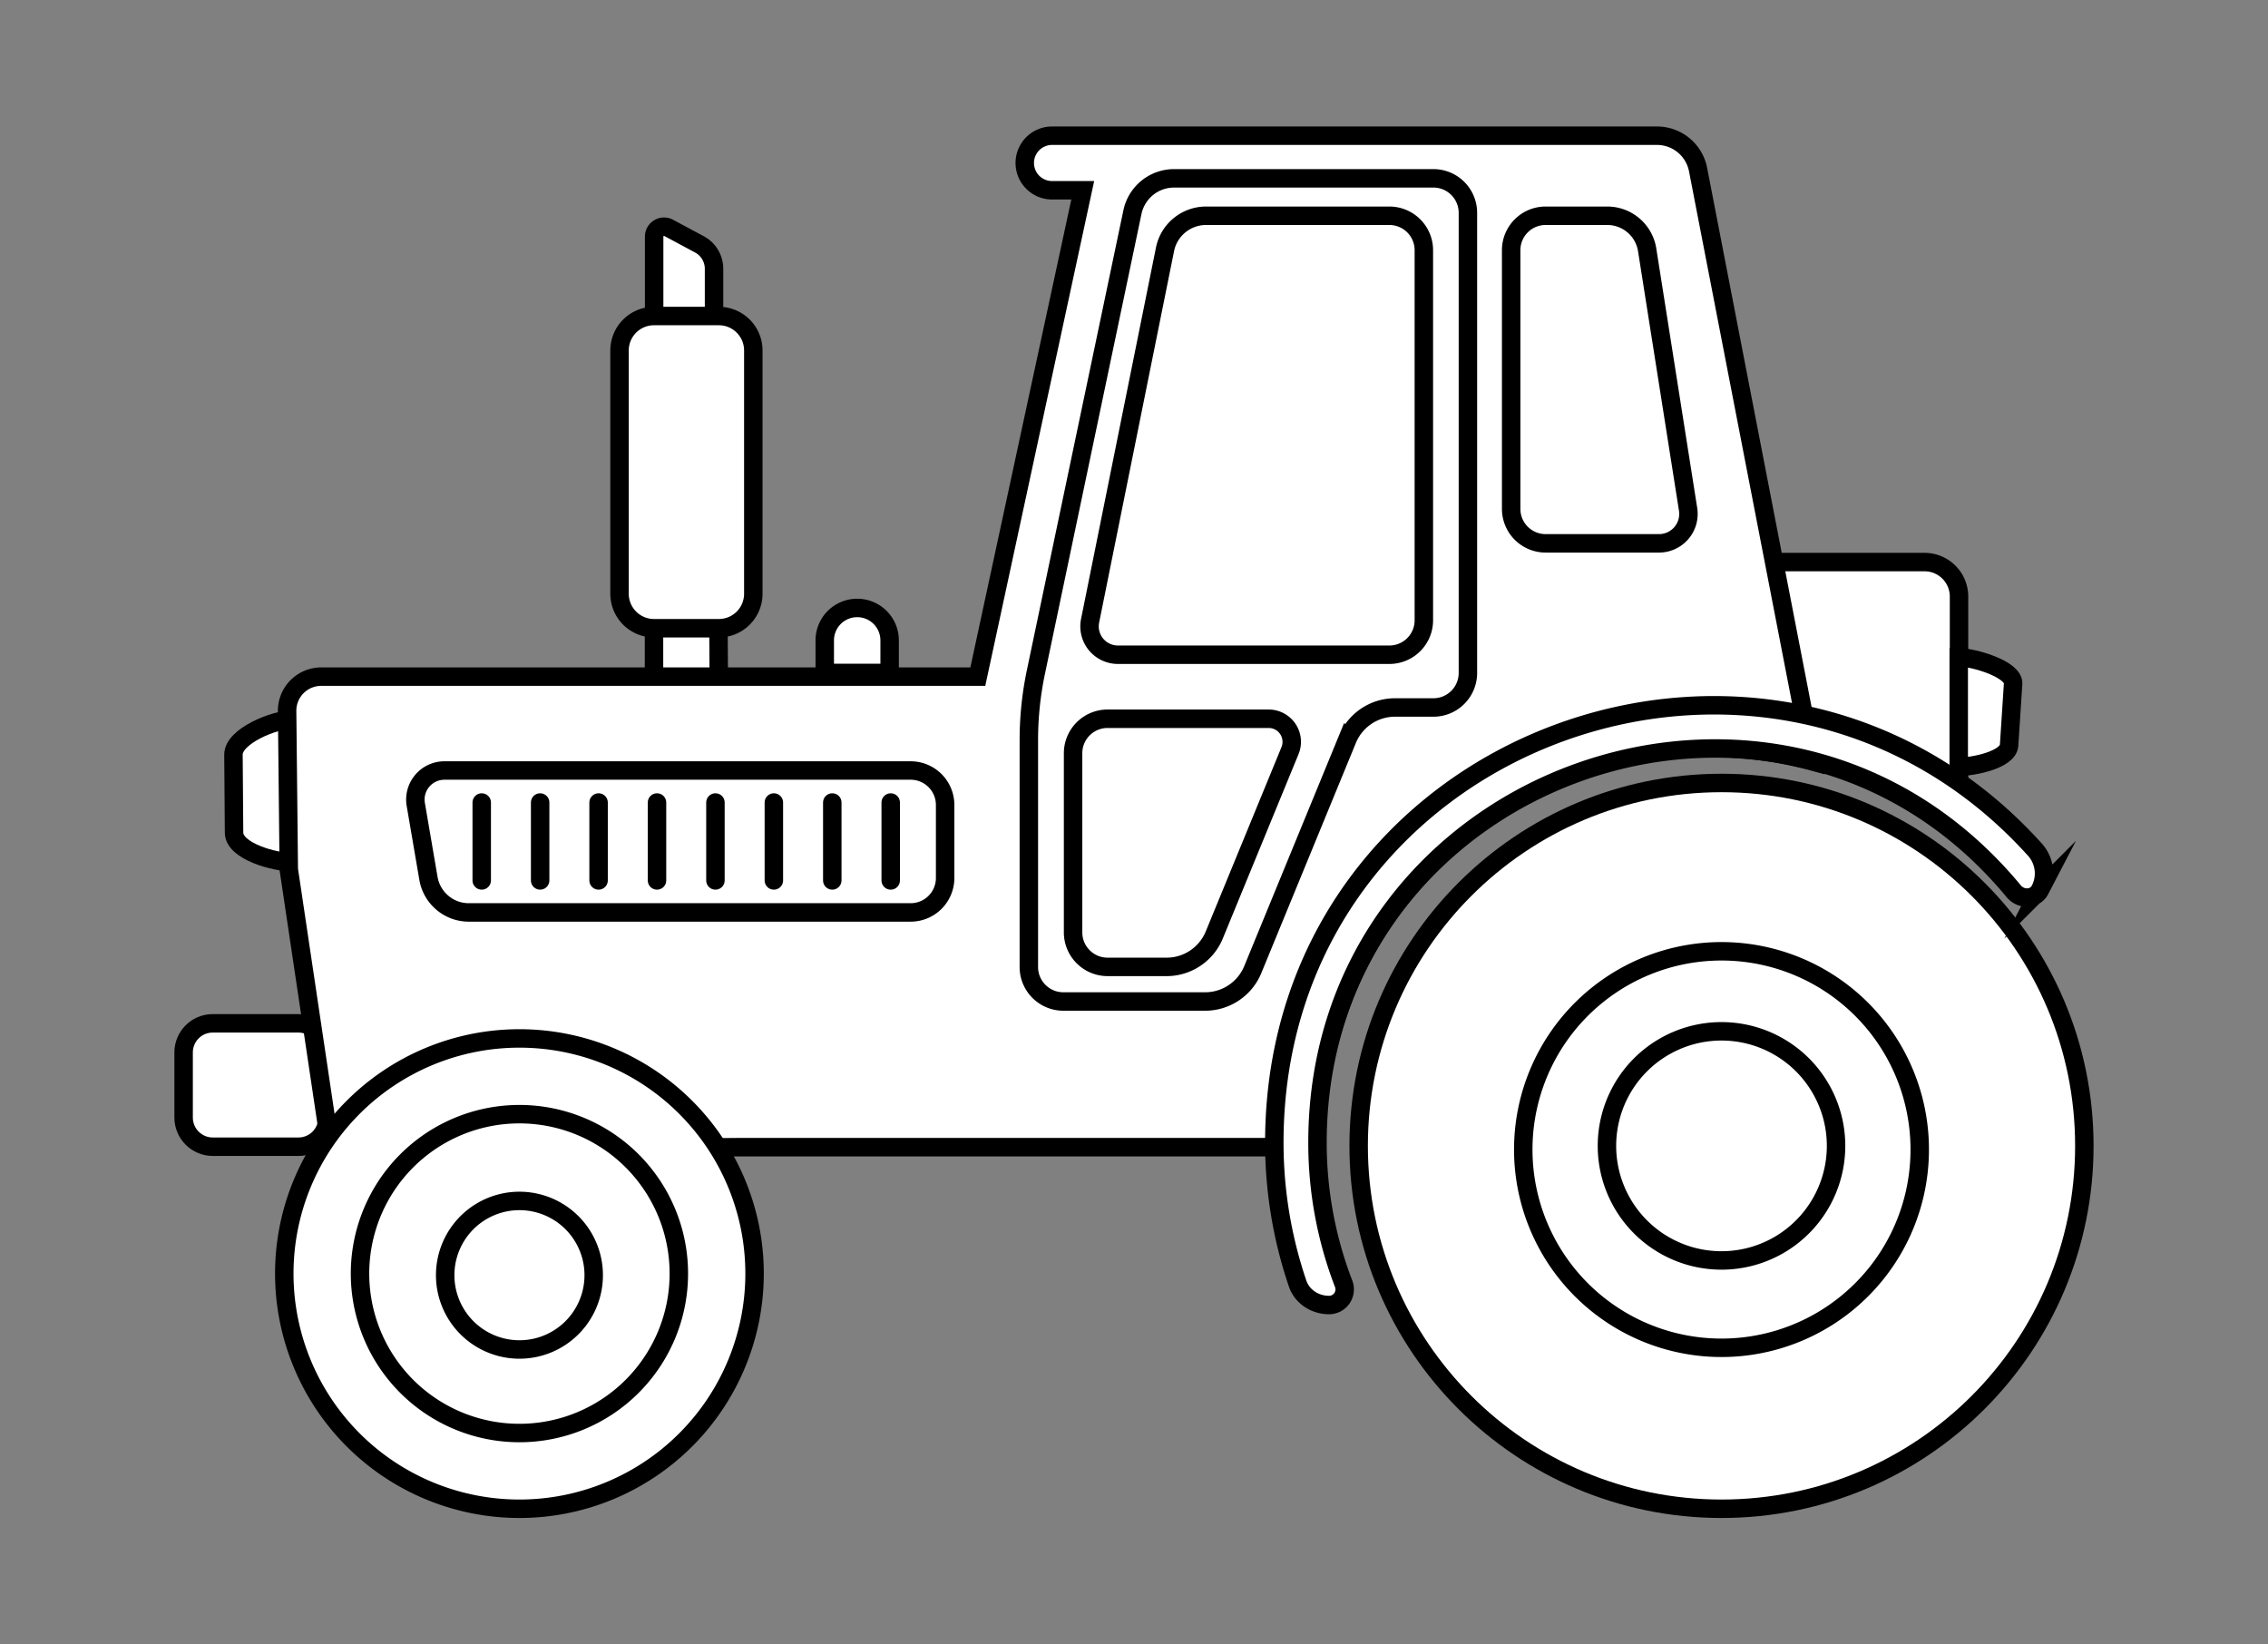 <?xml version="1.0" encoding="UTF-8" standalone="no"?>
<svg
   width="245.74"
   height="178.159"
   viewBox="0 0 65.019 47.138"
   version="1.1"
   id="svg22"
   sodipodi:docname="tractor2.svg"
   inkscape:version="1.3 (0e150ed6c4, 2023-07-21)"
   xmlns:inkscape="http://www.inkscape.org/namespaces/inkscape"
   xmlns:sodipodi="http://sodipodi.sourceforge.net/DTD/sodipodi-0.dtd"
   xmlns="http://www.w3.org/2000/svg"
   xmlns:svg="http://www.w3.org/2000/svg">
  <rect x="0" y="0" width="65.019" height="47.138" fill="#808080" stroke="none"/>
  <defs
     id="defs22" />
  <sodipodi:namedview
     id="namedview22"
     pagecolor="#ffffff"
     bordercolor="#000000"
     borderopacity="0.25"
     inkscape:showpageshadow="2"
     inkscape:pageopacity="0.0"
     inkscape:pagecheckerboard="0"
     inkscape:deskcolor="#d1d1d1"
     inkscape:zoom="2.7386668"
     inkscape:cx="151.16844"
     inkscape:cy="92.928427"
     inkscape:window-width="2560"
     inkscape:window-height="1351"
     inkscape:window-x="1191"
     inkscape:window-y="187"
     inkscape:window-maximized="1"
     inkscape:current-layer="svg22" />
  <g
     stroke="#000"
     id="g22">
    <g
       fill="#fff"
       stroke-width="2"
       stroke-miterlimit="10"
       id="g2">
      <path
         d="M18.753 9.24V6.783c0-.215.23-.352.419-.25l.88.472a.795.795 0 01.418.7v1.912zM23.644 19.29h1.86v-.933a.93.93 0 10-1.86 0v.933zM19.679 9.62a.934.934 0 00-.93.93v10.832h1.86c0-5.998-.07-3.375-.07-10.202.057-.279-.613-1.563-.86-1.56z"
         stroke-width=".529"
         id="path1" />
      <path
         d="M17.761 10.047c0-.546.443-.988.988-.988h1.859c.545 0 .988.442.988.988v6.973a.988.988 0 01-.988.988h-1.859a.988.988 0 01-.988-.988z"
         stroke-width=".529"
         id="path2" />
    </g>
    <path
       d="M56.161 23.265V17.1a.988.988 0 00-.988-.988h-6.08v5.003c.096-.002.192-.007.29-.007 2.525 0 4.863.8 6.778 2.157z"
       fill="#fff"
       stroke-width=".529"
       stroke-miterlimit="10"
       id="path3" />
    <g
       fill="#fff"
       stroke-width="2"
       stroke-miterlimit="10"
       id="g7">
      <path
         d="M59.754 32.847c0 5.745-4.657 10.402-10.401 10.402-5.746 0-10.403-4.657-10.403-10.402 0-5.745 4.658-10.403 10.403-10.403 5.744 0 10.401 4.658 10.401 10.403z"
         stroke-width=".529"
         id="path4" />
      <path
         d="M55.034 32.847a5.683 5.683 0 11-11.364-.003 5.683 5.683 0 0111.364.003z"
         stroke-width=".529"
         id="path6" />
      <path
         d="M52.636 32.847a3.284 3.284 0 11-6.568 0 3.284 3.284 0 016.568 0z"
         stroke-width=".529"
         id="path7" />
    </g>
    <path
       d="m 5.264,32.035 c 0,0.462 0.375,0.836 0.836,0.836 h 2.455 c 0.462,0 0.836,-0.374 0.835,-0.836 v -1.866 c 0,-0.461 -0.374,-0.835 -0.835,-0.835 H 6.1 C 5.638,29.333 5.264,29.707 5.264,30.169 Z M 6.693,21.631 C 6.689,21.102 7.866,20.622 8.394,20.622 v 0 4.096 0 C 7.865,24.717 6.711,24.399 6.71,23.87 Z"
       fill="#ffffff"
       stroke-width="0.529"
       stroke-miterlimit="10"
       id="path8"
       sodipodi:nodetypes="ssscsscssssccscs" />
    <path
       d="M48.68 4.86a1.2 1.2 0 00-1.176-.97H30.16a.782.782 0 100 1.564h.88l-3.008 13.942H9.209a.978.978 0 00-.978.988l.048 4.538 1.206 8.086c.031-.032 11.629-.124 11.629-.124h16.633c-.001-.058-.004-.116-.004-.174 0-6.226 5.047-11.273 11.272-11.273 1.022 0 2.012.138 2.953.392z"
       fill="#fff"
       stroke-width=".529"
       stroke-miterlimit="10"
       id="path9" />
    <path
       d="M30.763 26.727c0 .546.443.989.989.989h1.695c.596 0 1.137-.363 1.364-.915l2.171-5.284a.662.662 0 00-.612-.914h-4.618a.989.989 0 00-.989.988z"
       fill="#fff"
       stroke-width=".529"
       stroke-miterlimit="10"
       id="path10" />
    <g
       fill="#fff"
       stroke-width="2"
       stroke-miterlimit="10"
       id="g14">
      <path
         d="M21.632 36.508a6.741 6.741 0 11-13.482 0 6.741 6.741 0 0113.482 0z"
         stroke-width=".529"
         id="path11" />
      <path
         d="M19.461 36.508a4.57 4.57 0 11-9.14 0 4.57 4.57 0 019.14 0z"
         stroke-width=".529"
         id="path12" />
      <path
         d="M17.02 36.508a2.129 2.129 0 11-4.257 0 2.129 2.129 0 014.257 0z"
         stroke-width=".529"
         id="path14" />
    </g>
    <path
       d="M58.338 24.356c-7.585-8.407-21.806-3.205-21.806 8.397 0 1.415.237 2.773.668 4.041.13.38.502.615.902.615a.448.448 0 00.418-.608 11.24 11.24 0 01-.75-4.048c0-10.557 13.247-15.321 19.959-7.205.207.25.605.247.755-.041a1.02 1.02 0 00-.146-1.151z"
       fill="#fff"
       stroke-width=".529"
       stroke-miterlimit="10"
       id="path15" />
    <path
       d="m 56.153,21.98 v 0 c 0.418,0 1.417,-0.2 1.444,-0.617 L 57.712,19.597 C 57.739,19.18 56.571,18.841 56.153,18.841 v 0 z"
       fill="#ffffff"
       stroke-width="0.529"
       stroke-miterlimit="10"
       id="path16"
       sodipodi:nodetypes="csssscc" />
    <g
       fill="#fff"
       stroke-width="2"
       stroke-miterlimit="10"
       id="g19">
      <path
         d="M12.283 25.18c.097.563.586.975 1.155.975h12.668a.988.988 0 00.989-.988v-2.091a.988.988 0 00-.989-.989H12.742a.833.833 0 00-.822.975z"
         stroke-width=".529"
         id="path17" />
      <g
         stroke-linecap="round"
         id="g18">
        <path
           d="M13.81 25.238v-2.234M15.485 25.238v-2.234M17.16 25.238v-2.234M18.835 25.238v-2.234M20.51 25.238v-2.234M22.185 25.238v-2.234M23.86 25.238v-2.234M25.535 25.238v-2.234"
           stroke-width=".529"
           id="path18" />
      </g>
    </g>
    <g
       stroke-width="2"
       stroke-miterlimit="10"
       id="g21">
      <path
         d="M31.25 17.799a.813.813 0 00.798.969h7.782a.988.988 0 00.989-.988V7.173a.988.988 0 00-.989-.988h-5.255c-.573 0-1.068.407-1.178.97z"
         fill="#fff"
         stroke-width=".529"
         id="path19" />
      <path
         d="M42.082 6.1a.989.989 0 00-.988-.988h-7.437a1.22 1.22 0 00-1.192.967l-2.766 13.177a9.508 9.508 0 00-.204 1.956v6.508c0 .545.443.988.988.988h4.068c.596 0 1.137-.362 1.364-.915l2.712-6.6a1.477 1.477 0 011.364-.913h1.102a.989.989 0 00.989-.989V6.1z"
         fill="none"
         stroke-width=".529"
         id="path20" />
      <path
         d="M48.394 14.598a.844.844 0 01-.835.977h-3.25a.988.988 0 01-.987-.988V7.173c0-.546.442-.988.988-.988h1.769c.568 0 1.054.415 1.142.977z"
         fill="#fff"
         stroke-width=".529"
         id="path21" />
    </g>
  </g>
</svg>
